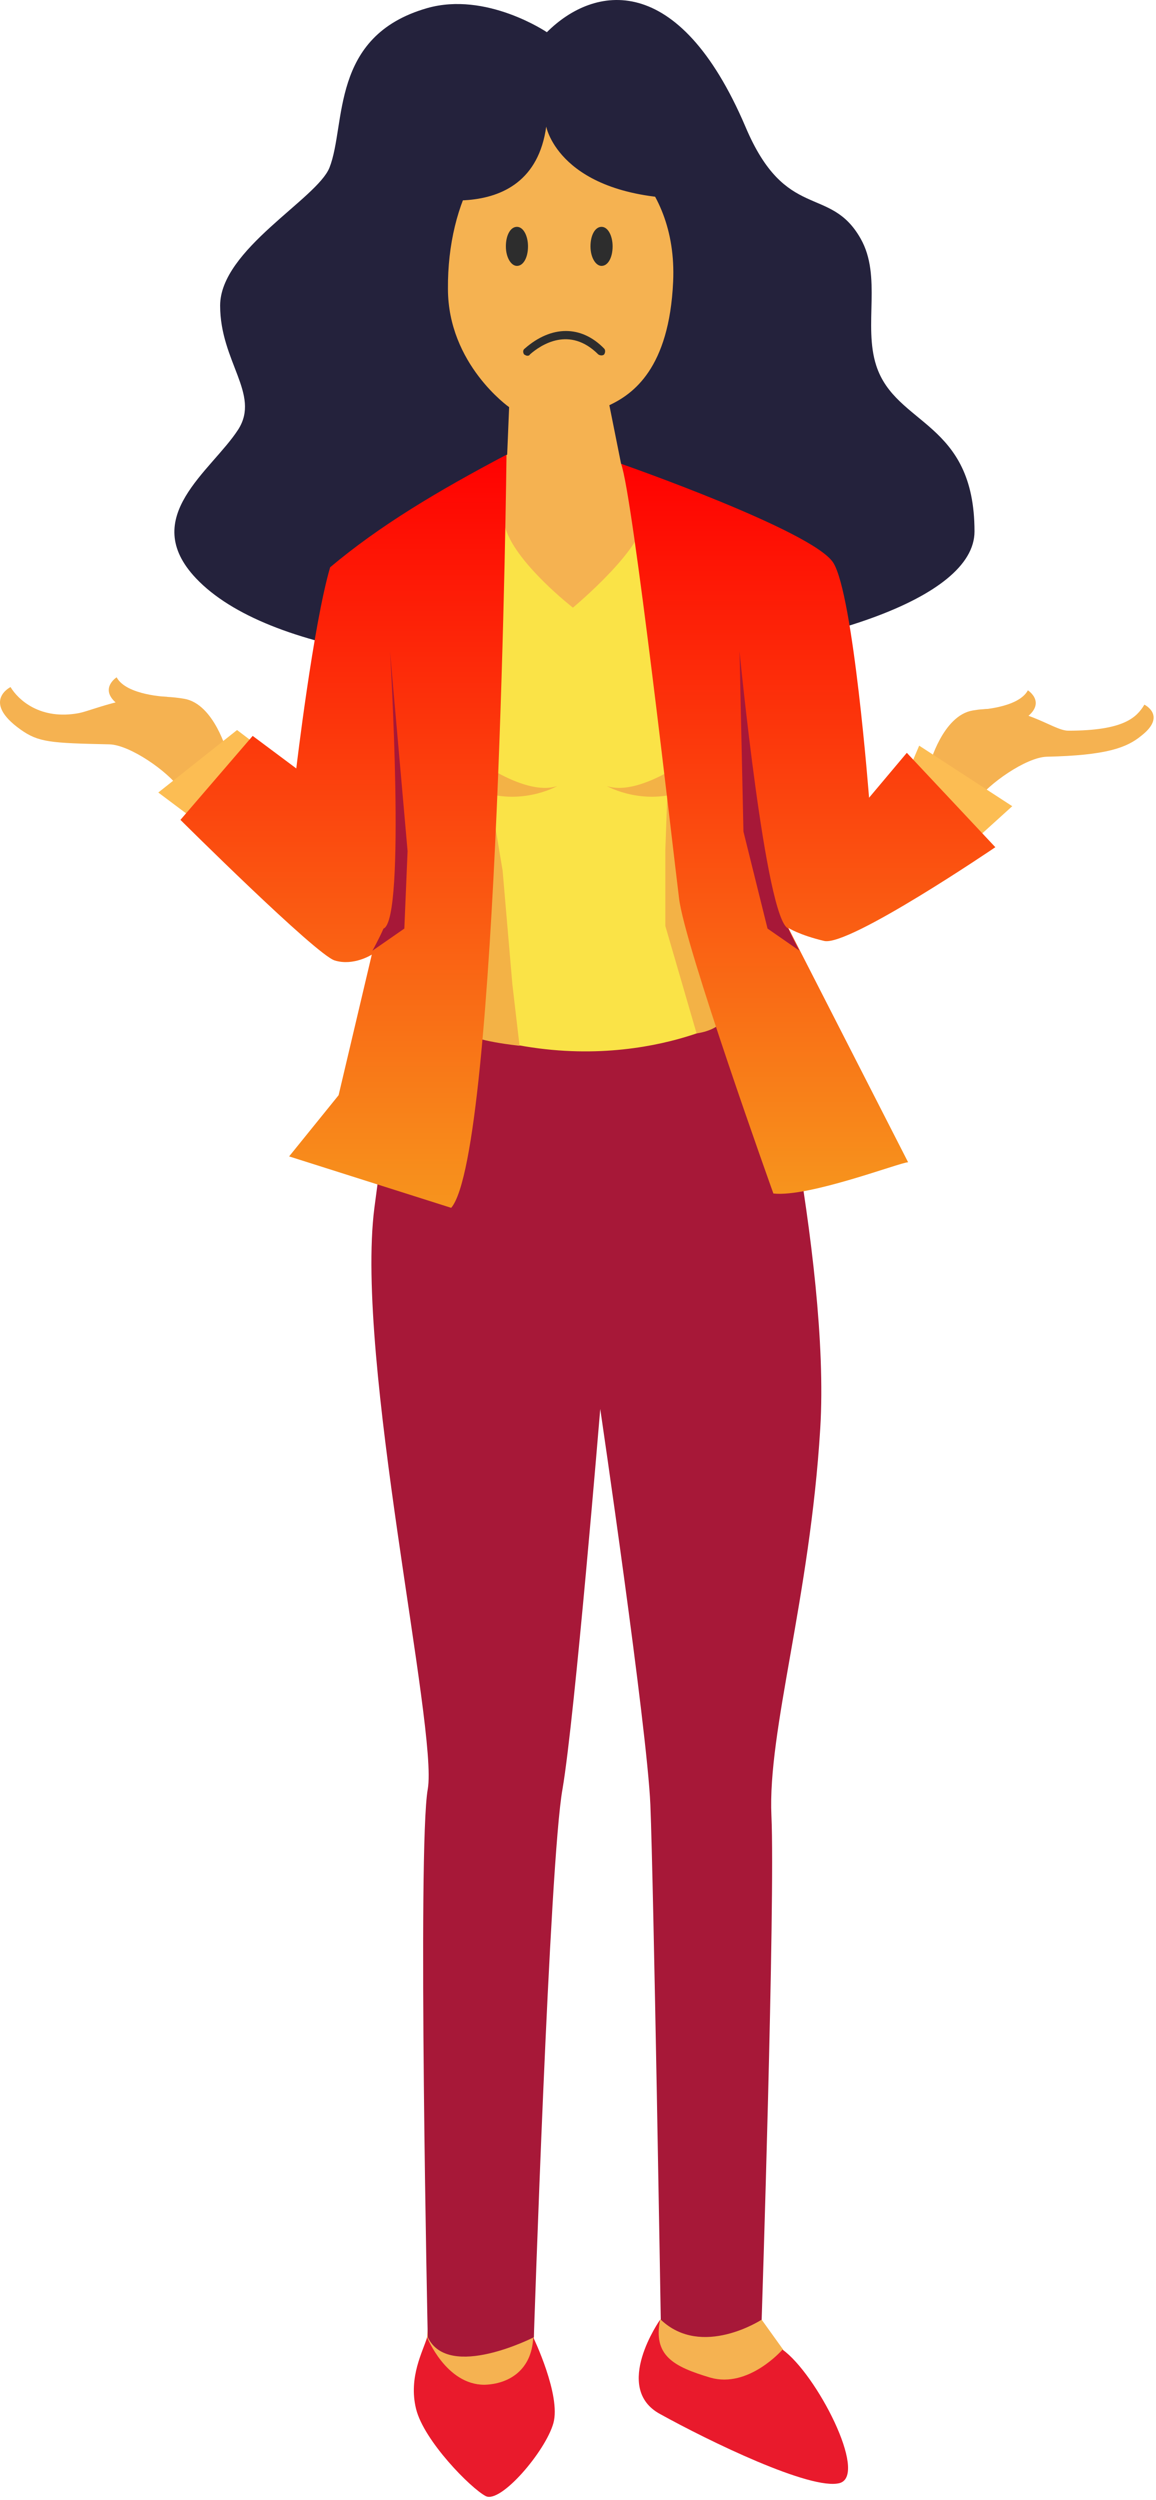 <svg width="234" height="506" viewBox="0 0 234 506" fill="none" xmlns="http://www.w3.org/2000/svg">
<path d="M154.178 469.502L158.526 475.563C158.526 475.563 158.658 484.127 152.202 484.522C145.746 484.918 131.648 479.911 132.043 475.695C132.439 471.479 133.756 469.371 133.756 469.371H154.178V469.502Z" fill="#F5B251"/>
<path d="M108.064 468.975V475.563C108.064 475.563 104.77 485.576 99.895 485.313C95.02 485.049 85.929 478.725 86.456 472.928C86.983 467.131 86.456 465.945 86.456 465.945L108.064 468.975Z" fill="#F5B251"/>
<path d="M154.178 197.167C154.178 197.167 168.144 254.612 166.036 289.131C163.928 323.651 155.364 350.265 156.154 367.525C156.945 384.785 154.178 469.502 154.178 469.502C154.178 469.502 142.056 477.408 133.756 469.502C133.756 469.502 132.307 381.359 131.648 365.285C130.989 349.606 121.503 285.179 121.503 285.179C121.503 285.179 116.365 347.498 113.861 362.123C111.226 376.748 108.064 473.06 108.064 473.06C108.064 473.06 90.804 481.887 86.588 473.06C86.588 473.06 84.48 373.981 86.588 362.123C88.696 350.133 71.832 275.297 75.784 244.467C79.737 213.636 83.426 201.647 83.426 201.647L154.178 197.167Z" fill="#A71838"/>
<path d="M133.624 469.502C133.624 469.502 123.874 483.336 133.624 488.607C143.374 494.009 164.191 504.154 169.988 502.573C175.785 500.86 165.245 480.438 158.394 475.563C158.394 475.563 151.543 483.468 143.769 481.228C136.259 478.989 132.175 476.749 133.624 469.502Z" fill="#E91A2C"/>
<path d="M107.932 473.06C107.932 473.06 113.598 484.786 112.017 490.451C110.436 496.117 101.345 506.789 98.314 505.208C95.284 503.627 85.798 494.009 84.217 487.553C82.636 481.097 85.666 475.827 86.457 473.06C86.457 473.06 90.277 482.678 98.051 482.678C102.926 482.546 107.669 479.779 107.932 473.06Z" fill="#E91A2C"/>
<path d="M110.7 6.519C120.186 -2.967 137.314 -6.129 150.885 25.623C159.054 44.991 168.013 37.349 174.205 48.285C178.553 55.927 174.732 65.808 177.367 73.977C181.32 86.23 197.262 85.176 197.262 107.574C197.262 135.111 68.802 147.759 39.685 117.061C27.959 104.676 42.847 95.321 48.249 86.889C52.728 79.774 44.559 73.186 44.559 61.856C44.559 50.525 64.191 40.248 66.694 33.924C70.12 25.228 66.694 7.31 86.457 1.644C98.447 -1.781 110.7 6.519 110.7 6.519Z" fill="#24223C"/>
<path d="M110.568 25.623C121.899 25.623 137.182 36.295 136.26 56.981C135.469 74.636 128.091 79.774 123.348 82.014L125.72 93.872L143.243 102.699L148.513 114.03L118.868 139.064L88.565 117.719L91.859 102.041L102.663 92.027L103.058 82.409C103.058 82.409 90.673 73.714 90.673 58.43C90.541 40.643 98.842 25.623 110.568 25.623Z" fill="#F5B251"/>
<path d="M106.746 72.001C106.483 72.001 106.351 71.869 106.087 71.737C105.824 71.342 105.824 70.815 106.219 70.552C111.621 65.808 117.682 65.808 122.293 70.552C122.557 70.815 122.557 71.342 122.293 71.737C122.03 72.001 121.503 72.001 121.107 71.737C115.31 65.94 109.513 69.761 107.273 71.737C107.142 72.001 106.878 72.001 106.746 72.001Z" fill="#2D2D2D"/>
<path d="M124.006 49.866C124.006 52.106 123.084 53.819 121.767 53.819C120.581 53.819 119.527 52.106 119.527 49.866C119.527 47.626 120.449 45.913 121.767 45.913C123.084 45.913 124.006 47.758 124.006 49.866Z" fill="#2D2D2D"/>
<path d="M106.879 49.866C106.879 52.106 105.956 53.819 104.639 53.819C103.453 53.819 102.399 52.106 102.399 49.866C102.399 47.626 103.321 45.913 104.639 45.913C105.956 45.913 106.879 47.758 106.879 49.866Z" fill="#2D2D2D"/>
<path d="M110.568 25.623C110.568 25.623 113.203 39.853 139.159 40.248L141.003 22.857L111.622 14.951L78.552 24.174L81.187 38.931C81.319 38.931 107.538 47.495 110.568 25.623Z" fill="#24223C"/>
<path d="M197.788 143.675C197.788 143.675 206.089 143.411 208.065 139.722C208.065 139.722 212.413 142.489 206.747 145.915C200.95 149.209 197.788 143.675 197.788 143.675Z" fill="#F5B251"/>
<path d="M188.17 154.742C188.17 154.742 190.806 144.861 196.866 143.807C206.88 142.094 212.94 147.891 216.234 147.891C227.433 147.891 230.068 145.256 231.649 142.621C231.649 142.621 236.261 144.861 230.99 148.945C228.092 151.317 224.007 152.898 211.886 153.161C207.67 153.293 200.028 158.695 197.657 162.12L188.17 154.742Z" fill="#F5B251"/>
<path d="M183.823 156.192L186.063 150.921L204.903 163.175L196.471 170.816L183.823 156.192Z" fill="#FCBD53"/>
<path d="M33.887 141.04C33.887 141.04 25.587 140.776 23.61 137.087C23.61 137.087 19.262 139.854 24.928 143.28C30.725 146.705 33.887 141.04 33.887 141.04Z" fill="#F5B251"/>
<path d="M46.008 152.371C46.008 152.371 43.373 142.489 37.313 141.435C27.299 139.722 19.262 143.675 15.969 144.334C8.195 145.783 3.715 141.699 2.134 139.063C2.134 139.063 -3.795 141.962 4.111 147.627C7.8 150.263 10.171 150.394 22.161 150.658C26.377 150.79 34.019 156.191 36.39 159.617L46.008 152.371Z" fill="#F5B251"/>
<path d="M51.805 150.658L47.984 147.759L32.042 160.408L38.893 165.546L51.805 150.658Z" fill="#FCBD53"/>
<path d="M115.97 122.99C115.97 122.99 131.386 110.209 130.332 104.149C129.278 98.088 125.852 94.004 125.852 94.004L151.149 107.179C151.149 107.179 162.611 175.823 152.466 197.167L147.064 206.653C147.064 206.653 121.768 220.487 88.566 206.653L80.792 191.765L75.39 121.672C75.39 121.672 78.025 108.101 79.475 107.047C80.924 105.993 102.663 92.027 102.663 92.027C102.663 92.027 100.16 100.064 102.4 107.179C104.771 114.294 115.97 122.99 115.97 122.99Z" fill="#FAE347"/>
<path d="M93.968 151.975C93.968 151.975 105.694 161.462 112.809 159.09C112.809 159.09 104.772 163.701 95.549 159.485C86.195 155.269 93.968 151.975 93.968 151.975Z" fill="#F3B246"/>
<path d="M99.371 161.989L101.742 176.218L103.719 199.275L105.168 211.66C105.168 211.66 95.813 210.738 94.1 208.893C92.388 207.048 99.371 161.989 99.371 161.989Z" fill="#F3B246"/>
<path d="M135.075 160.935L134.68 172.002V187.417L141.004 209.156C141.004 209.156 144.561 208.761 146.142 206.785C147.723 204.677 135.075 160.935 135.075 160.935Z" fill="#F3B246"/>
<path d="M141.663 151.975C141.663 151.975 129.936 161.462 122.822 159.09C122.822 159.09 130.859 163.701 140.082 159.485C149.436 155.269 141.663 151.975 141.663 151.975Z" fill="#F3B246"/>
<path d="M183.824 235.244C182.243 235.244 163.797 242.358 156.551 241.568C156.551 241.568 138.5 191.238 137.446 181.752C136.261 172.265 128.092 100.064 125.72 93.872C125.72 93.872 164.588 107.442 168.672 113.898C172.756 120.354 175.918 161.462 175.918 161.462L183.56 152.371L201.479 171.475C201.479 171.475 171.834 191.633 166.827 190.447C161.821 189.262 159.581 187.812 159.581 187.812L183.824 235.244Z" fill="url(#paint0_linear_48_57)"/>
<path d="M102.531 92.027C102.531 92.027 100.95 233.268 91.332 244.467L58.525 234.058L68.539 221.673L75.258 193.214C75.258 193.214 71.569 195.586 67.748 194.4C63.927 193.214 36.523 165.941 36.523 165.941L51.147 148.945L59.975 155.533C59.975 155.533 63.4 126.547 66.826 114.821C76.839 106.389 88.565 99.406 102.531 92.027Z" fill="url(#paint1_linear_48_57)"/>
<path d="M149.699 131.817C149.699 131.817 154.969 186.231 159.581 187.944C160.503 190.052 161.821 192.424 161.821 192.424L155.365 187.944L150.49 168.313L149.699 131.817Z" fill="#A71838"/>
<path d="M78.947 131.817C78.947 131.817 82.241 186.231 77.629 187.944C76.707 190.052 75.39 192.424 75.39 192.424L81.846 187.944L82.504 172.265L78.947 131.817Z" fill="#A71838"/>
<defs>
<linearGradient id="paint0_linear_48_57" x1="163.599" y1="93.872" x2="163.599" y2="241.629" gradientUnits="userSpaceOnUse">
<stop stop-color="#FF0101"/>
<stop offset="1" stop-color="#F7941D"/>
</linearGradient>
<linearGradient id="paint1_linear_48_57" x1="69.527" y1="92.027" x2="69.527" y2="244.467" gradientUnits="userSpaceOnUse">
<stop stop-color="#FF0101"/>
<stop offset="1" stop-color="#F7941D"/>
</linearGradient>
</defs>
</svg>
